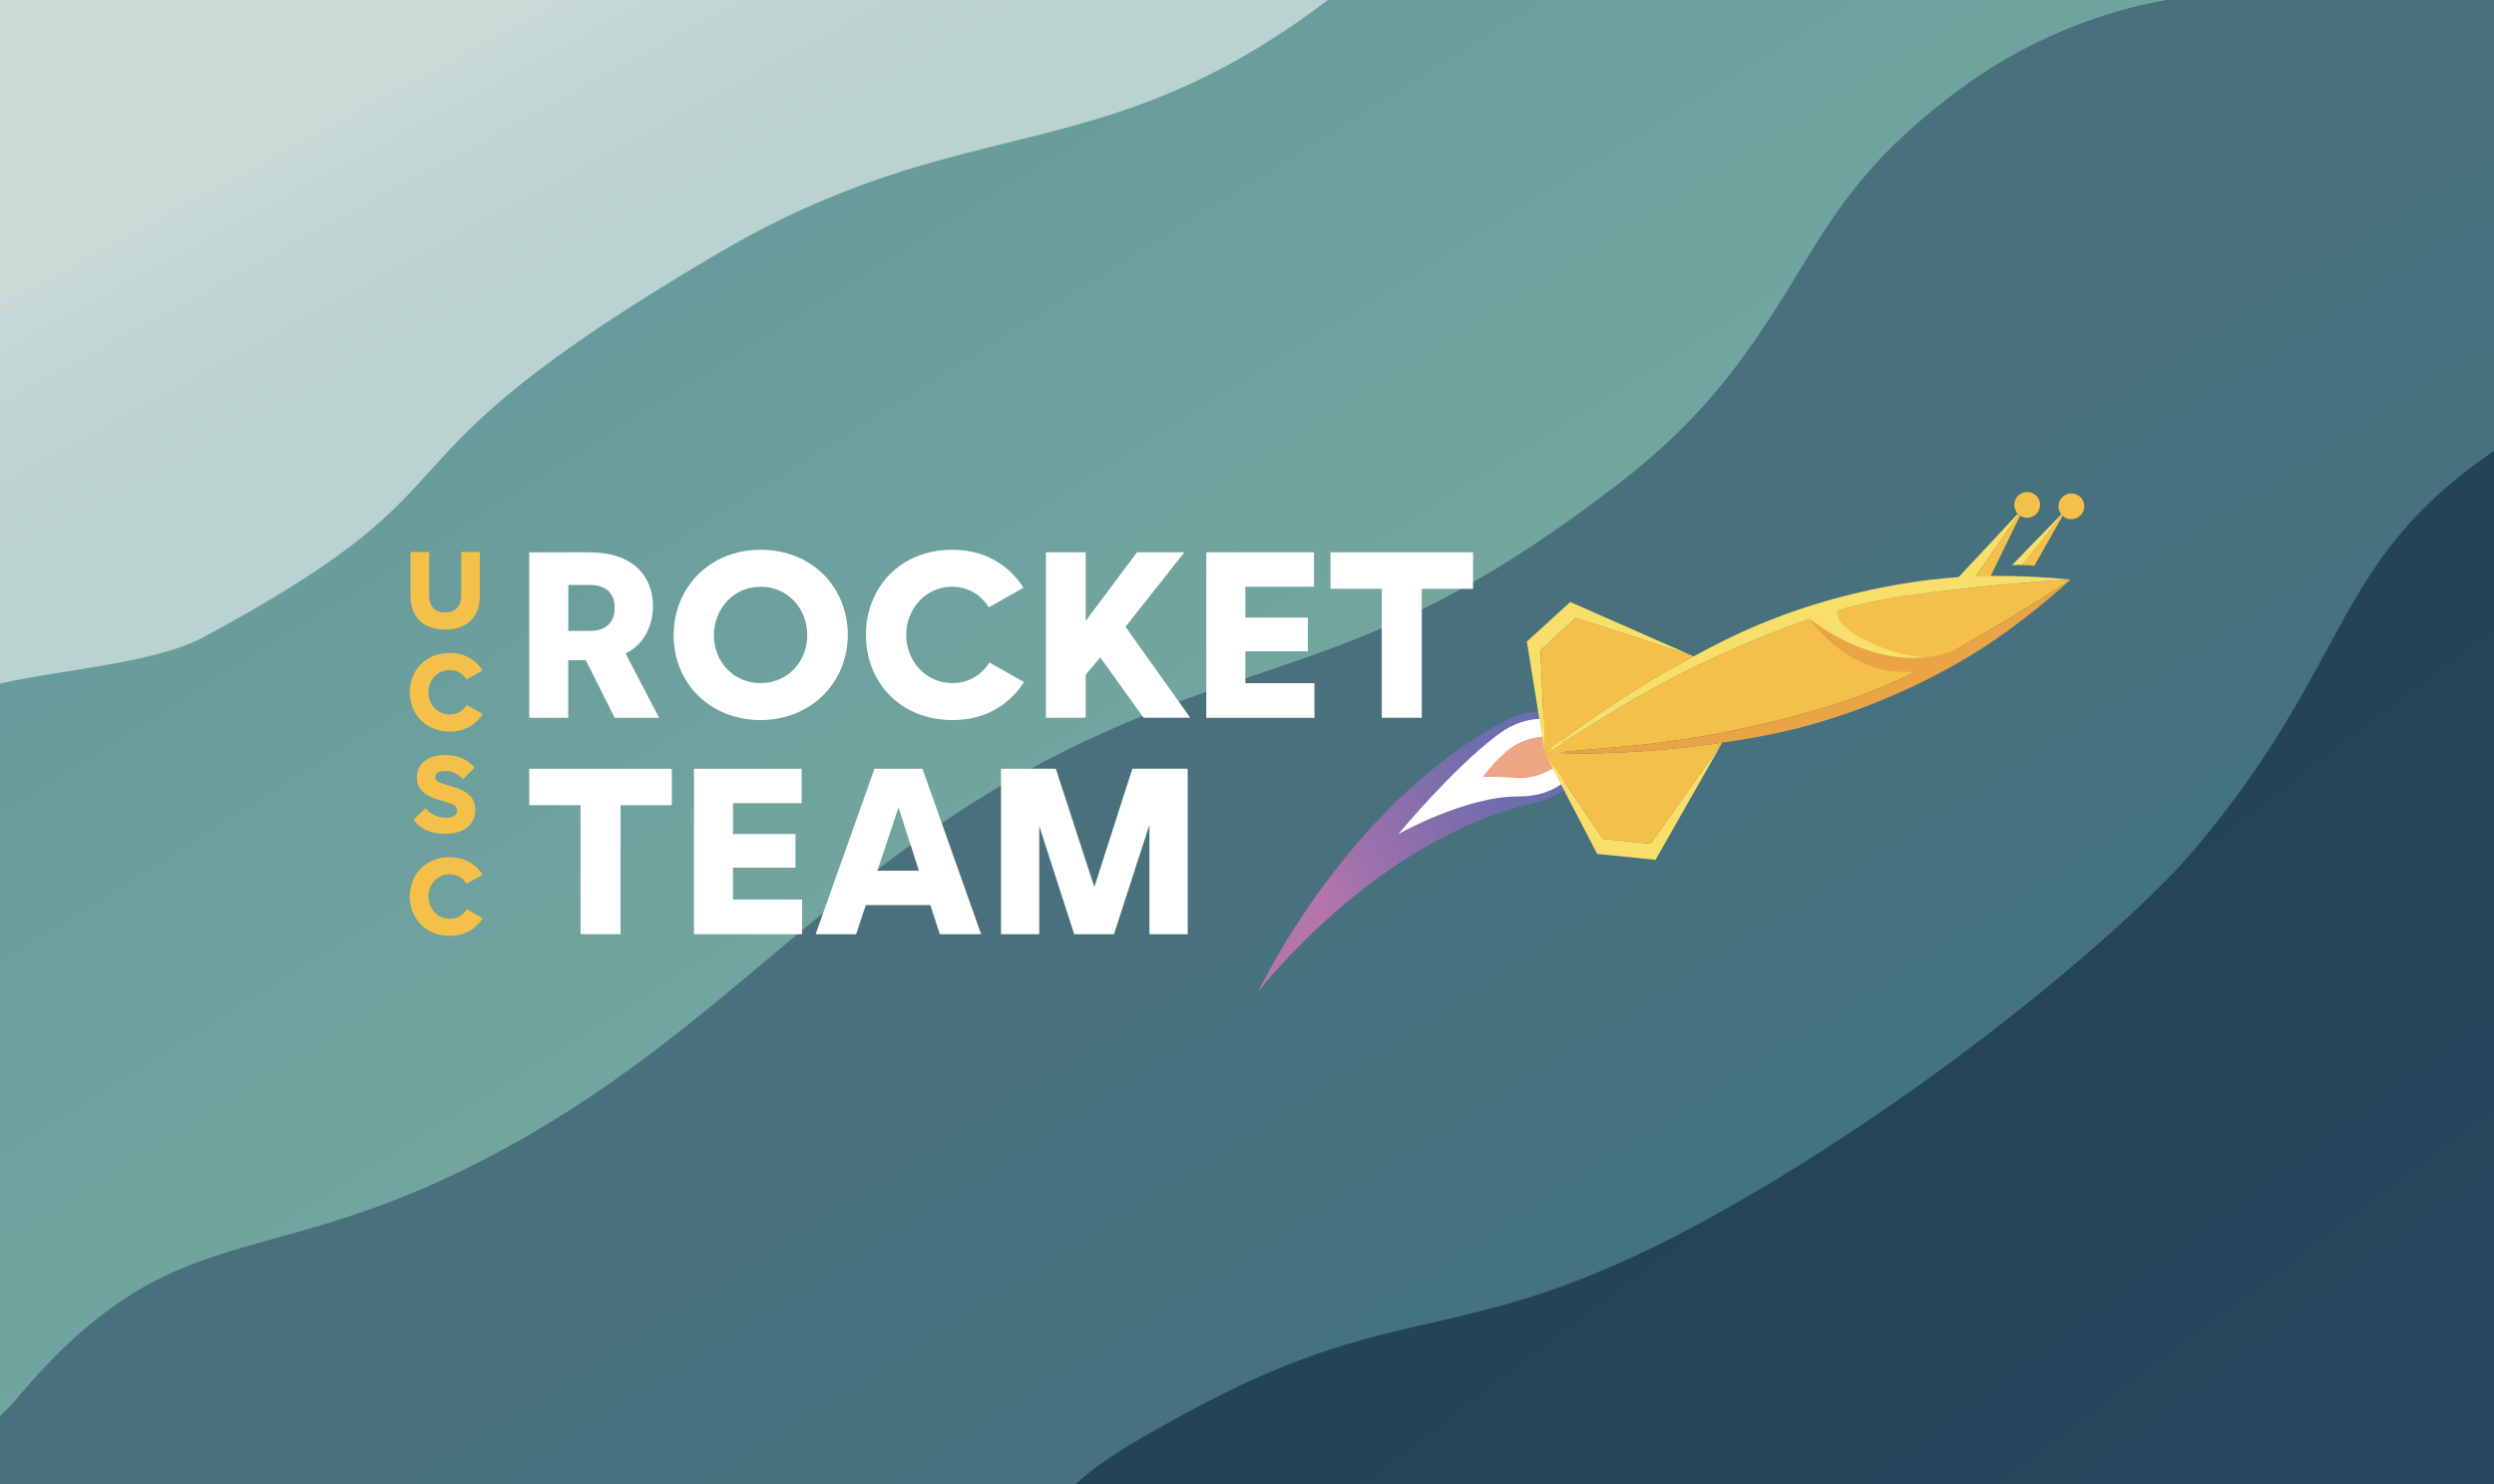 <?xml version="1.0" encoding="UTF-8"?>
<svg id="Layer_1" data-name="Layer 1" xmlns="http://www.w3.org/2000/svg" xmlns:xlink="http://www.w3.org/1999/xlink" viewBox="0 0 672.05 400">
  <rect x="0" y="0" width="672.05" height="400" fill="#333333" stroke="none"/>
  <defs>
    <style>
      .cls-1 {
        fill: #bbd3d0;
      }

      .cls-2 {
        fill: #eca683;
      }

      .cls-3 {
        fill: url(#linear-gradient-5);
      }

      .cls-4 {
        fill: url(#linear-gradient-4);
      }

      .cls-5 {
        fill: url(#linear-gradient-3);
      }

      .cls-6 {
        fill: url(#linear-gradient-2);
      }

      .cls-7 {
        fill: #e8a445;
      }

      .cls-8 {
        fill: url(#linear-gradient);
      }

      .cls-9 {
        fill: #f4c049;
      }

      .cls-10 {
        fill: #fff;
      }

      .cls-11 {
        fill: #f8df6a;
      }
    </style>
    <linearGradient id="linear-gradient" x1="426.48" y1="194.87" x2="644.54" y2="483.72" gradientUnits="userSpaceOnUse">
      <stop offset="0" stop-color="#214155"/>
      <stop offset=".99" stop-color="#294860"/>
    </linearGradient>
    <linearGradient id="linear-gradient-2" x1="269.9" y1="96.21" x2="481.96" y2="429.06" gradientUnits="userSpaceOnUse">
      <stop offset="0" stop-color="#4e6f7c"/>
      <stop offset=".86" stop-color="#42737f"/>
    </linearGradient>
    <linearGradient id="linear-gradient-3" x1="149.21" y1="-38.14" x2="405.22" y2="372.68" gradientUnits="userSpaceOnUse">
      <stop offset="0" stop-color="#61969a"/>
      <stop offset=".82" stop-color="#79aba1"/>
    </linearGradient>
    <linearGradient id="linear-gradient-4" x1="165.84" y1="68.08" x2="128.02" y2="-1.55" gradientUnits="userSpaceOnUse">
      <stop offset=".06" stop-color="#bbd3d0"/>
      <stop offset=".59" stop-color="#c2d6d3"/>
      <stop offset=".95" stop-color="#cbdbd8"/>
    </linearGradient>
    <linearGradient id="linear-gradient-5" x1="1502.33" y1="12499.5" x2="1594.94" y2="12510.58" gradientTransform="translate(2842.6 12583.04) rotate(-18.3) scale(1 -1)" gradientUnits="userSpaceOnUse">
      <stop offset=".11" stop-color="#b475ab"/>
      <stop offset=".43" stop-color="#8c6fac"/>
      <stop offset=".7" stop-color="#716dad"/>
      <stop offset=".84" stop-color="#696eae"/>
    </linearGradient>
  </defs>
  <path class="cls-1" d="M672.05,114.64v285.36s-371.06,0-371.06,0c4.86-5.93,10.58-12.08,17.44-18.48,50.73-47.32,69.42-20.41,151.1-69.53,54.17-32.58,95.19-74.03,111.28-91.07,46.99-49.78,54.75-75.09,91.24-106.27Z"/>
  <path class="cls-8" d="M672.05,114.64v285.36h-396.85c4.86-5.93,33.84-14.06,40.7-20.46,50.73-47.32,71.95-18.43,153.63-67.55,54.17-32.58,95.19-74.03,111.28-91.07,46.99-49.78,54.75-75.09,91.24-106.27Z"/>
  <path class="cls-6" d="M672.05,0v121.54c-44.21,30.11-37.82,56.53-80.79,107.52-15.15,17.98-60.48,57.49-114.65,90.07-81.68,49.12-92.88,26.42-158.19,62.4-8.11,4.47-20.94,11.28-28.51,18.48H0s0-18.33,0-18.33c1.08-1.09,2.17-8.83,3.28-9.89,36.05-34.22,69.75-48.2,99.22-63.57,88.67-46.26,77.83-50.09,143.72-90.33,5.45-3.33,24.08-19.54,29.06-22.06,56.81-28.79,77.35-4.68,150.69-71.15,16.82-15.25,35.32-28.71,49.91-52.84,10.26-16.97,22.79-35.58,41.52-55.04,5.34-5.55,12.67-11.26,20.91-16.79h133.76Z"/>
  <path class="cls-5" d="M583.8,0c-17.73,3.09-37.85,10.76-55.91,24.2-21.47,15.97-31.11,29.1-41.37,46.07-14.6,24.13-25.73,41.15-50.72,60.39-63.9,49.18-91.62,44.58-143.9,69.34-69.71,33.02-97.8,81.66-167.56,115.6-56.99,27.73-79.27,12.36-121.06,62.86-1.03,1.24-2.21,2.13-3.28,3.22v-224.07c39.58-7.62,62.29-27.49,94.87-59.74,30.16-29.85,59.52-50.81,95.18-62.5C244.57,17.49,244.37,33.52,321.98,0h261.82Z"/>
  <path class="cls-4" d="M54.97,171.68c-13.43,7.23-39.3,8.86-54.97,12.59V0S357.82,0,357.82,0c-61.94,46.96-97.1,28.76-164.41,68.33-101.41,59.62-56.43,59.18-138.44,103.35Z"/>
  <g>
    <g>
      <path class="cls-3" d="M421.86,192.64l5.12,15.49s-2.8,5.14-12.83,8.08c-43.92,10-75.14,51.19-75.14,51.19,0,0,23.96-51.43,68.14-73.94,9.81-3.62,14.72-.81,14.72-.81h0Z"/>
      <path class="cls-10" d="M418.89,194.27l4.74,14.31s-4.14,6.18-14.41,6.1c-14.27-.11-32.4,10.13-32.4,10.13,0,0,14.63-17.7,26.87-26.85,8.23-6.14,15.21-3.7,15.21-3.7h0Z"/>
      <path class="cls-2" d="M416.93,198.47l2.62,7.93s-4.92,3.83-11.25,3.3c-6.14-.52-8.68-.26-8.68-.26,0,0,1.69-2.83,6.3-6.91,4.76-4.2,10.99-4.06,10.99-4.06h0Z"/>
      <path class="cls-9" d="M549.7,136.43c-.2,1.91-1.9,3.31-3.81,3.11-.56-.06-1.09-.25-1.53-.53-.13-.08-.25-.18-.37-.28h0s-.04-.03-.05-.05c-.03-.02-.05-.04-.07-.07-.04-.04-.08-.08-.12-.12h0c-.68-.71-1.06-1.71-.95-2.76.2-1.91,1.9-3.31,3.81-3.11s3.31,1.9,3.11,3.81h0Z"/>
      <polygon class="cls-11" points="527.57 155.78 543.73 138.48 543.98 138.72 532.24 155.52 528.85 156.64 527.57 155.78"/>
      <polygon class="cls-9" points="544.36 139 543.98 138.72 532.24 155.52 533.62 156.62 536.34 155.4 544.36 139"/>
      <polygon class="cls-11" points="416.31 203.08 411.44 172.93 423.12 162.27 456.38 176.91 424.63 166.54 415.11 175.27 416.31 203.08"/>
      <path class="cls-9" d="M416.31,203.08l-1.19-27.81,9.51-8.73,31.75,10.37c-11.28,6.05-25.11,14.48-40.07,26.16h0Z"/>
      <polygon class="cls-11" points="446.11 231.76 430.38 230.17 416.31 203.08 431.93 226.1 444.77 227.43 464.07 200.18 446.11 231.76"/>
      <path class="cls-9" d="M444.77,227.43l-12.84-1.33-15.62-23.03c18.97.46,35.1-1.02,47.77-2.9l-19.3,27.26h0Z"/>
      <path class="cls-9" d="M479.23,194.12c-2.24.57-9.93,2.5-19.76,4.21-6.4,1.11-11.63,1.78-14.18,2.09-2.41.29-4.21.47-5.19.57-4.7.48-11.56.95-23.79,2.08,10.49-6.38,16.28-10.1,20.34-12.51.84-.51,2.4-1.43,4.5-2.63,2.22-1.27,6.82-3.86,12.62-6.78,8.92-4.49,16.24-7.53,18.38-8.4,6.33-2.59,14.98-6.14,26.13-9.05,10.26-2.68,17.72-3.53,32.13-5.17,9.97-1.14,19.21-1.86,27.57-2.31-6.98,4.62-14.83,9.55-23.51,14.58-12.55,7.28-19.05,11.04-28.88,15.01-10.69,4.32-19.75,6.63-26.37,8.32h-.01Z"/>
      <path class="cls-11" d="M487.66,166.85l3.95-2.12,3.73-.25s-.86.62.54,3.08c1.4,2.47,11.24,8.78,22.68,9.64l-2.29,2.83-21.27-5.99-7.33-7.2h0Z"/>
      <path class="cls-7" d="M487.66,166.85s10.67,16.13,28.64,14.09l6.12-1.76,4.87-4.25s-16.52,9.12-39.64-8.08h0Z"/>
      <path class="cls-11" d="M436.65,190.56c-4.06,2.42-9.85,6.13-20.34,12.51,14.96-11.68,28.79-20.11,40.07-26.16.22-.12.44-.24.67-.36,5-2.66,9.94-5.27,16.89-8.18,6.93-2.9,23.69-9.38,46.43-12.12,9.84-1.18,22.26-1.5,37.63-.04-8.36.45-17.59,1.18-27.57,2.31-14.41,1.65-21.87,2.5-32.13,5.17-11.15,2.91-19.8,6.46-26.13,9.05-2.14.88-9.46,3.91-18.38,8.4-5.8,2.92-10.4,5.51-12.62,6.78-2.11,1.2-3.66,2.13-4.5,2.63Z"/>
      <path class="cls-7" d="M483.26,196.57c-7.32,1.81-12.85,2.66-18.44,3.5-.25.04-.5.07-.74.11-12.66,1.87-28.79,3.35-47.77,2.9,12.23-1.14,19.09-1.61,23.79-2.08.98-.1,2.78-.28,5.19-.57,2.54-.31,7.77-.97,14.18-2.09,9.84-1.72,17.52-3.64,19.76-4.21,6.63-1.69,15.69-4,26.37-8.32,9.84-3.97,16.33-7.74,28.88-15.01,8.69-5.03,16.53-9.96,23.51-14.58-11.46,10.33-21.63,17.49-30.23,22.4-19.89,11.36-37.2,16.15-44.5,17.96h0Z"/>
      <path class="cls-9" d="M555.82,139.05l-7.64,13.45c-.44-.05-1.81-.17-3.21-.22l10.63-13.44c.07.07.14.14.21.21h0Z"/>
      <path class="cls-11" d="M555.61,138.85l-10.63,13.44c-.41-.02-.83-.02-1.22-.02-.34,0-1.1.04-1.62.08,4.44-4.56,8.88-9.13,13.31-13.69.05.06.11.13.16.18h0Z"/>
      <path class="cls-9" d="M561.61,136.82c-.2,1.91-1.9,3.31-3.81,3.11-.7-.07-1.33-.34-1.83-.76-.05-.04-.1-.08-.14-.12-.07-.06-.14-.13-.21-.21-.06-.06-.11-.12-.16-.18-.56-.69-.86-1.59-.76-2.55.2-1.91,1.9-3.31,3.81-3.11s3.31,1.9,3.11,3.81h0Z"/>
    </g>
    <g>
      <g>
        <path class="cls-10" d="M142.62,148.88h16.22c11.75,0,17.11,6.46,17.11,14.43,0,5.02-2.13,10.24-7.36,12.85l9,17.32h-11.96l-7.77-15.53h-4.74v15.53h-10.51v-44.6h0ZM165.64,163.86c0-3.78-2.2-6.18-6.59-6.18h-5.91v12.37h5.91c4.33,0,6.59-2.41,6.59-6.18h0Z"/>
        <path class="cls-10" d="M181.52,171.21c0-12.71,9.55-23.02,23.43-23.02s23.5,10.1,23.5,22.95-9.96,22.95-23.5,22.95-23.43-9.89-23.43-22.88ZM217.53,171.21c0-7.15-5.22-13.06-12.58-13.06s-12.58,6.05-12.58,13.13,5.29,12.85,12.58,12.85,12.58-5.77,12.58-12.92h0Z"/>
        <path class="cls-10" d="M233.33,171.14c0-12.65,9.14-22.95,23.3-22.95,8.25,0,14.98,3.71,19.17,10.24l-9.35,5.29c-2.06-3.37-5.57-5.57-9.89-5.57-7.22,0-12.37,6.05-12.37,12.99s5.15,12.99,12.51,12.99c4.26,0,7.84-2.2,9.89-5.57l9.35,5.29c-4.26,6.53-10.92,10.24-19.17,10.24-14.29,0-23.43-10.31-23.43-22.95Z"/>
        <path class="cls-10" d="M281.84,148.88h10.72v18.49l13.81-18.49h12.78l-15.87,20.06,17.46,24.53h-12.58l-11.68-16.28-3.92,4.67v11.61h-10.72v-44.6h0Z"/>
        <path class="cls-10" d="M325.07,148.88h29v9.28h-18.49v8.32h16.84v9.07h-16.84v8.59h18.62v9.35h-29.14v-44.6h0Z"/>
        <path class="cls-10" d="M372.34,158.7h-13.81v-9.83h38.41v9.83h-13.81v34.77h-10.79v-34.77h0Z"/>
      </g>
      <path class="cls-10" d="M156.43,217.04h-13.81v-9.83h38.41v9.83h-13.81v34.77h-10.79v-34.77Z"/>
      <path class="cls-10" d="M187.01,207.21h29v9.28h-18.49v8.32h16.84v9.07h-16.84v8.59h18.62v9.35h-29.14v-44.6h0Z"/>
      <path class="cls-10" d="M235.66,207.21h12.92l15.8,44.6h-11.13l-2.55-7.84h-17.39l-2.61,7.84h-10.92l15.87-44.6h0ZM247.62,234.7l-5.5-17.04-5.7,17.04h11.2Z"/>
      <path class="cls-10" d="M280.05,222.67v29.14h-10.31v-44.6h14.77l10.38,31.89,10.24-31.89h14.91v44.6h-10.31v-29.48l-9.55,29.48h-10.72l-9.41-29.14h0Z"/>
    </g>
    <g>
      <path class="cls-9" d="M110.62,160.57v-11.79h5.02v11.53c0,3.34,1.65,4.76,4.32,4.76s4.32-1.43,4.32-4.76v-11.53h5.02v11.79c0,6.07-3.75,9.12-9.34,9.12s-9.34-3.05-9.34-9.12h0Z"/>
      <path class="cls-9" d="M110.42,186.6c0-5.85,4.22-10.61,10.77-10.61,3.81,0,6.92,1.72,8.86,4.73l-4.32,2.44c-.95-1.56-2.57-2.57-4.57-2.57-3.34,0-5.72,2.79-5.72,6s2.38,6,5.78,6c1.97,0,3.62-1.02,4.57-2.57l4.32,2.44c-1.97,3.01-5.05,4.73-8.86,4.73-6.61,0-10.83-4.76-10.83-10.61h0Z"/>
      <path class="cls-9" d="M111.39,220.99l3.31-3.15c1.46,1.84,3.46,2.57,5.34,2.57,1.97,0,3.12-.6,3.12-1.97,0-1.02-.86-1.62-2.38-2.1l-2.67-.79c-2.67-.82-5.78-2.19-5.78-6.04s3.24-6,7.75-6c3.21,0,6.04,1.24,7.81,3.4l-3.15,3.15c-1.18-1.37-2.86-2.25-4.67-2.25s-2.82.57-2.82,1.68c0,1.02,1.05,1.46,2.38,1.84l3.08.95c2.67.79,5.37,2.41,5.37,6.04,0,4.26-3.56,6.42-8.04,6.42-3.75,0-6.54-1.08-8.64-3.75h-.02Z"/>
      <path class="cls-9" d="M110.42,241.66c0-5.85,4.22-10.61,10.77-10.61,3.81,0,6.92,1.72,8.86,4.73l-4.32,2.44c-.95-1.56-2.57-2.57-4.57-2.57-3.34,0-5.72,2.79-5.72,6s2.38,6,5.78,6c1.97,0,3.62-1.02,4.57-2.57l4.32,2.44c-1.97,3.01-5.05,4.73-8.86,4.73-6.61,0-10.83-4.76-10.83-10.61h0Z"/>
    </g>
  </g>
</svg>